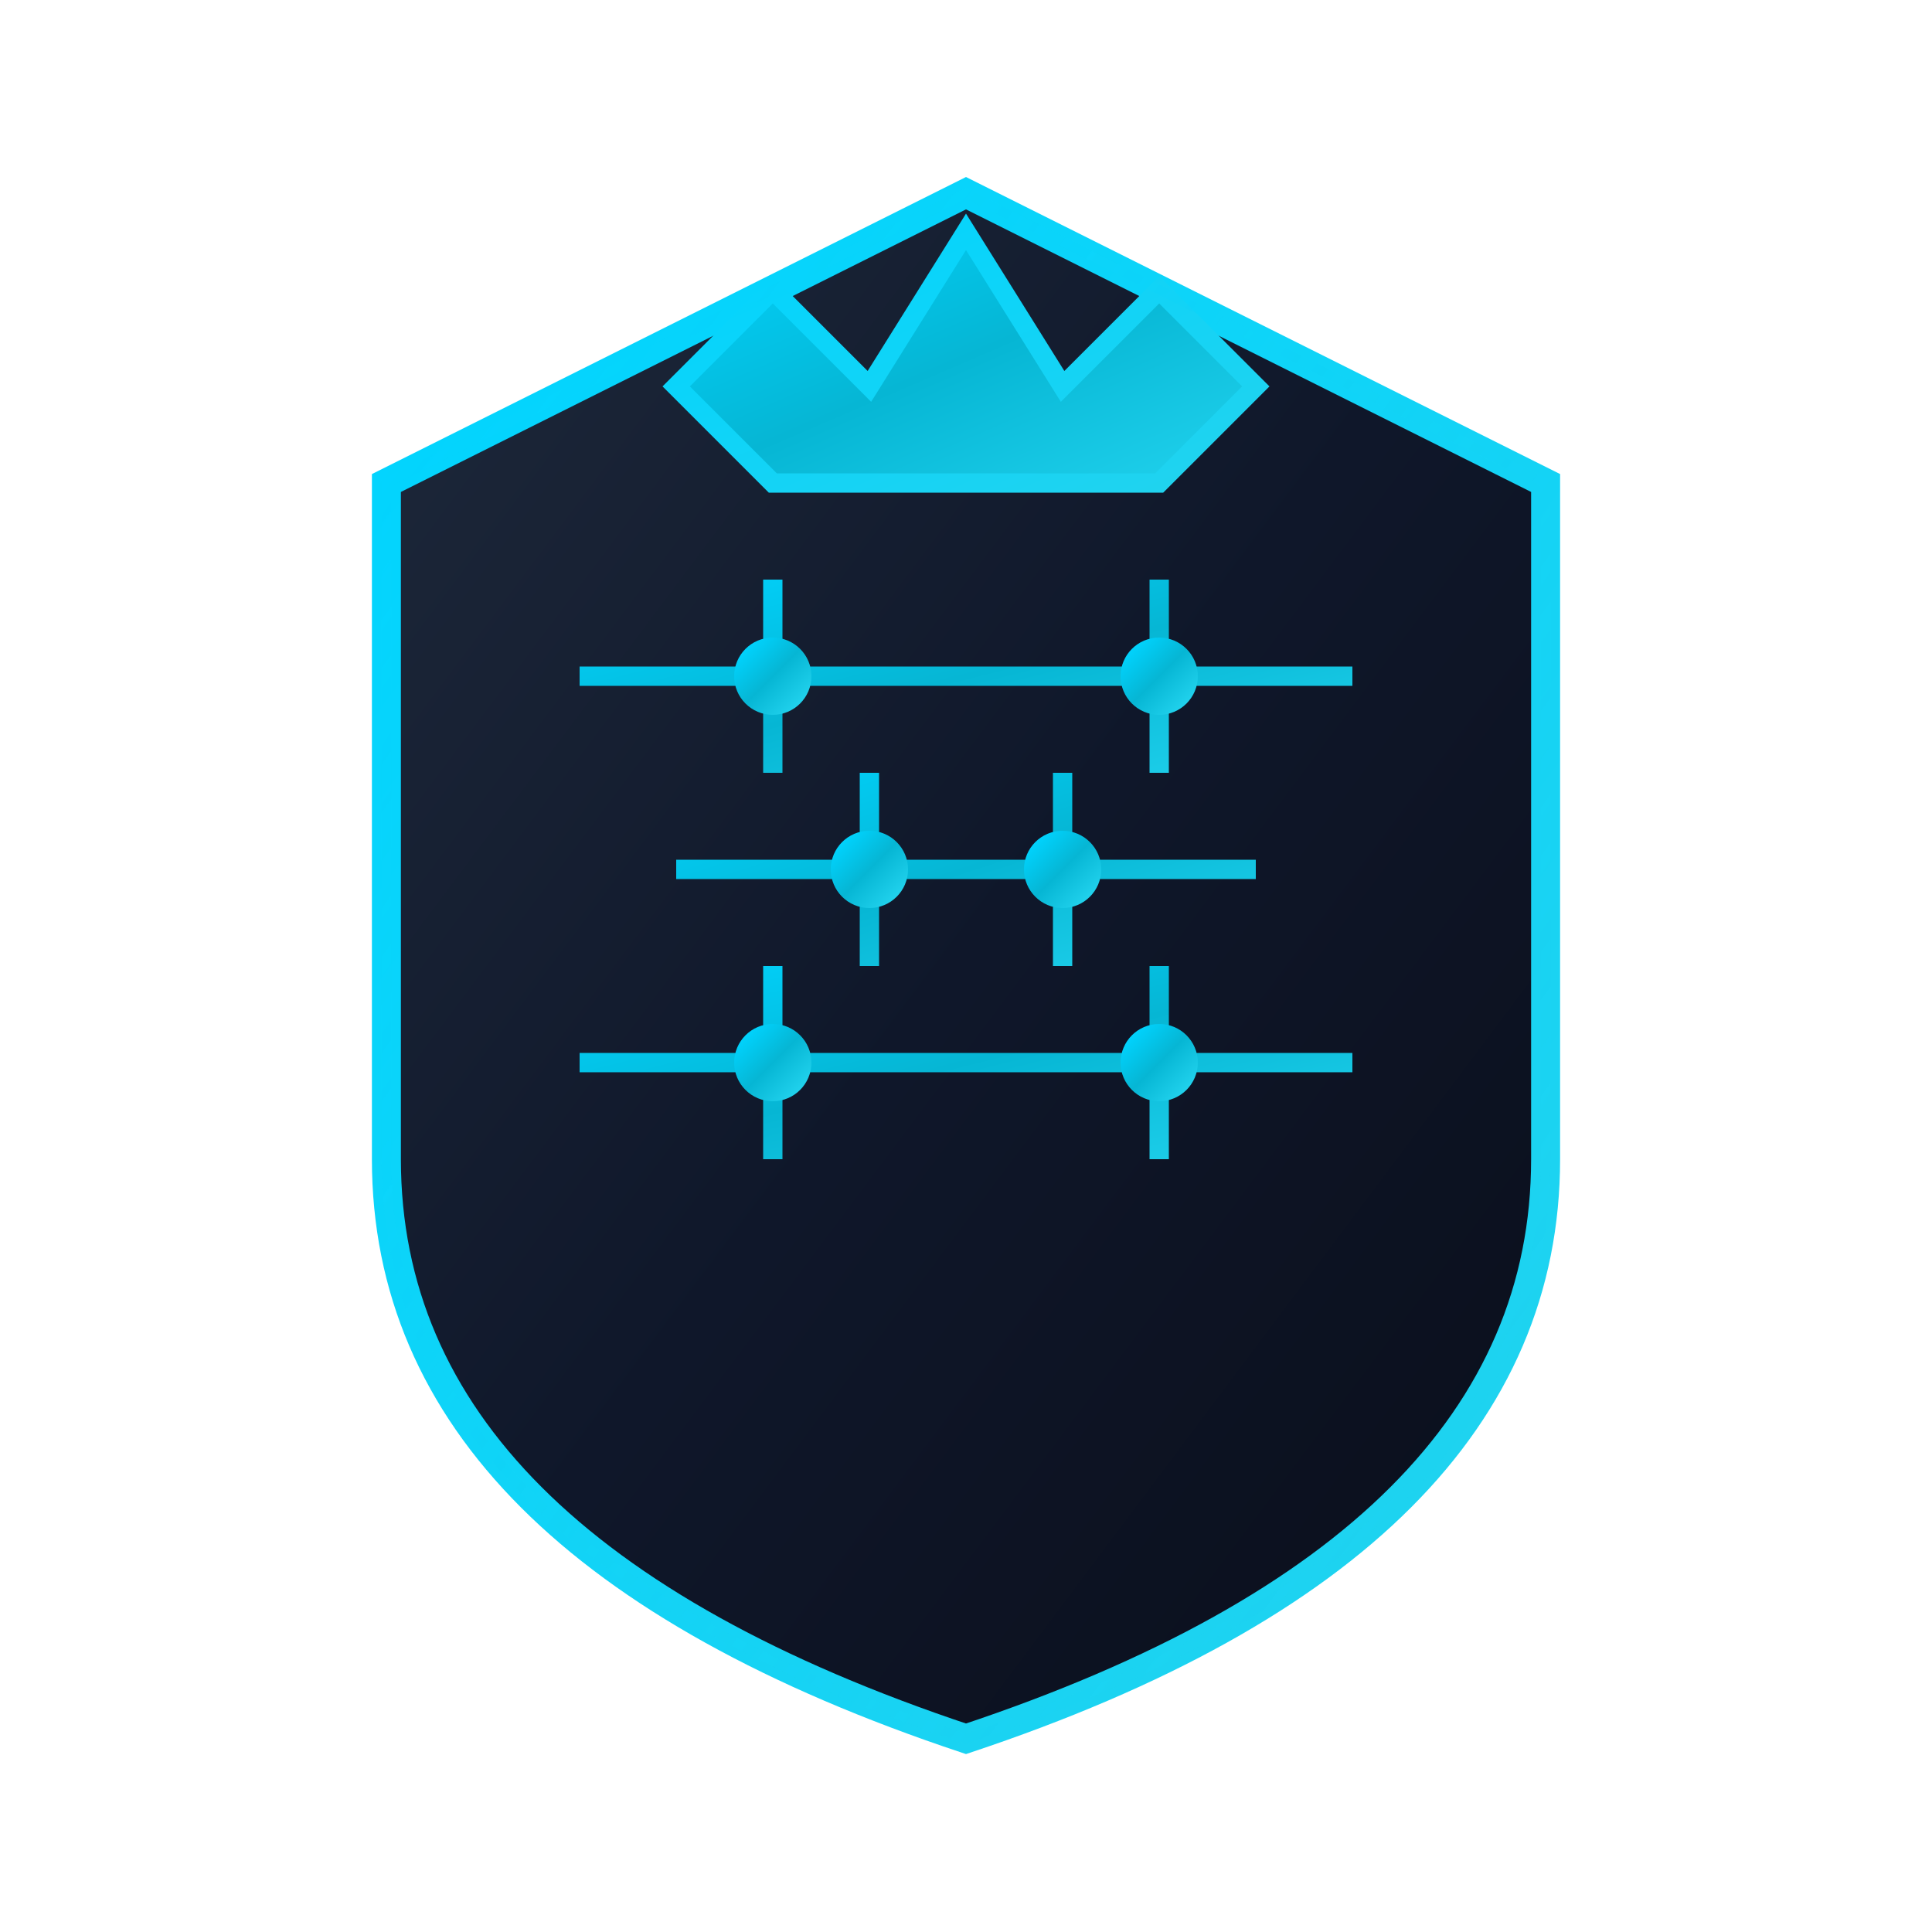 <svg width="200" height="200" viewBox="0 0 200 200" xmlns="http://www.w3.org/2000/svg">
  <!-- Shield Shape -->
  <path d="M100 20 L40 50 L40 120 Q40 160 100 180 Q160 160 160 120 L160 50 Z" 
        fill="url(#shieldGradient)" stroke="url(#glowGradient)" stroke-width="3"/>
  
  <!-- Crown -->
  <path d="M70 40 L80 30 L90 40 L100 24 L110 40 L120 30 L130 40 L120 50 L80 50 Z" 
        fill="url(#crownGradient)" stroke="url(#glowGradient)" stroke-width="2"/>
  
  <!-- Circuit Pattern -->
  <g stroke="url(#circuitGradient)" stroke-width="2" fill="none">
    <path d="M60 70 L140 70 M80 60 L80 80 M120 60 L120 80"/>
    <path d="M70 90 L130 90 M90 80 L90 100 M110 80 L110 100"/>
    <path d="M60 110 L140 110 M80 100 L80 120 M120 100 L120 120"/>
    <circle cx="80" cy="70" r="3" fill="url(#circuitGradient)"/>
    <circle cx="120" cy="70" r="3" fill="url(#circuitGradient)"/>
    <circle cx="90" cy="90" r="3" fill="url(#circuitGradient)"/>
    <circle cx="110" cy="90" r="3" fill="url(#circuitGradient)"/>
    <circle cx="80" cy="110" r="3" fill="url(#circuitGradient)"/>
    <circle cx="120" cy="110" r="3" fill="url(#circuitGradient)"/>
  </g>
  
  <!-- Additional Circuit Details -->
  <g stroke="url(#circuitGradient)" stroke-width="1" fill="none" opacity="0.7">
    <path d="M65 75 L75 75 M85 75 L95 75 M105 75 L115 75 M125 75 L135 75"/>
    <path d="M65 95 L75 95 M85 95 L95 95 M105 95 L115 95 M125 95 L135 95"/>
    <path d="M65 115 L75 115 M85 115 L95 115 M105 115 L115 115 M125 115 L135 115"/>
  </g>
  
  <!-- Glow Effect -->
  <path d="M100 20 L40 50 L40 120 Q40 160 100 180 Q160 160 160 120 L160 50 Z" 
        fill="none" stroke="url(#outerGlow)" stroke-width="1" opacity="0.5"/>
  
  <!-- Gradients -->
  <defs>
    <linearGradient id="shieldGradient" x1="0%" y1="0%" x2="100%" y2="100%">
      <stop offset="0%" style="stop-color:#1E293B"/>
      <stop offset="50%" style="stop-color:#0F172A"/>
      <stop offset="100%" style="stop-color:#0A0E1A"/>
    </linearGradient>
    
    <linearGradient id="crownGradient" x1="0%" y1="0%" x2="100%" y2="100%">
      <stop offset="0%" style="stop-color:#00D4FF"/>
      <stop offset="50%" style="stop-color:#06B6D4"/>
      <stop offset="100%" style="stop-color:#22D3EE"/>
    </linearGradient>
    
    <linearGradient id="glowGradient" x1="0%" y1="0%" x2="100%" y2="100%">
      <stop offset="0%" style="stop-color:#00D4FF"/>
      <stop offset="100%" style="stop-color:#22D3EE"/>
    </linearGradient>
    
    <linearGradient id="circuitGradient" x1="0%" y1="0%" x2="100%" y2="100%">
      <stop offset="0%" style="stop-color:#00D4FF"/>
      <stop offset="50%" style="stop-color:#06B6D4"/>
      <stop offset="100%" style="stop-color:#22D3EE"/>
    </linearGradient>
    
    <linearGradient id="outerGlow" x1="0%" y1="0%" x2="100%" y2="100%">
      <stop offset="0%" style="stop-color:#00D4FF" stop-opacity="0.8"/>
      <stop offset="100%" style="stop-color:#22D3EE" stop-opacity="0.3"/>
    </linearGradient>
    
    <!-- Filters for glow effects -->
    <filter id="glow" x="-50%" y="-50%" width="200%" height="200%">
      <feGaussianBlur stdDeviation="3" result="coloredBlur"/>
      <feMerge> 
        <feMergeNode in="coloredBlur"/>
        <feMergeNode in="SourceGraphic"/>
      </feMerge>
    </filter>
  </defs>
  
  <!-- Apply glow filter to entire logo -->
  <style>
    svg {
      filter: url(#glow);
    }
  </style>
</svg>

